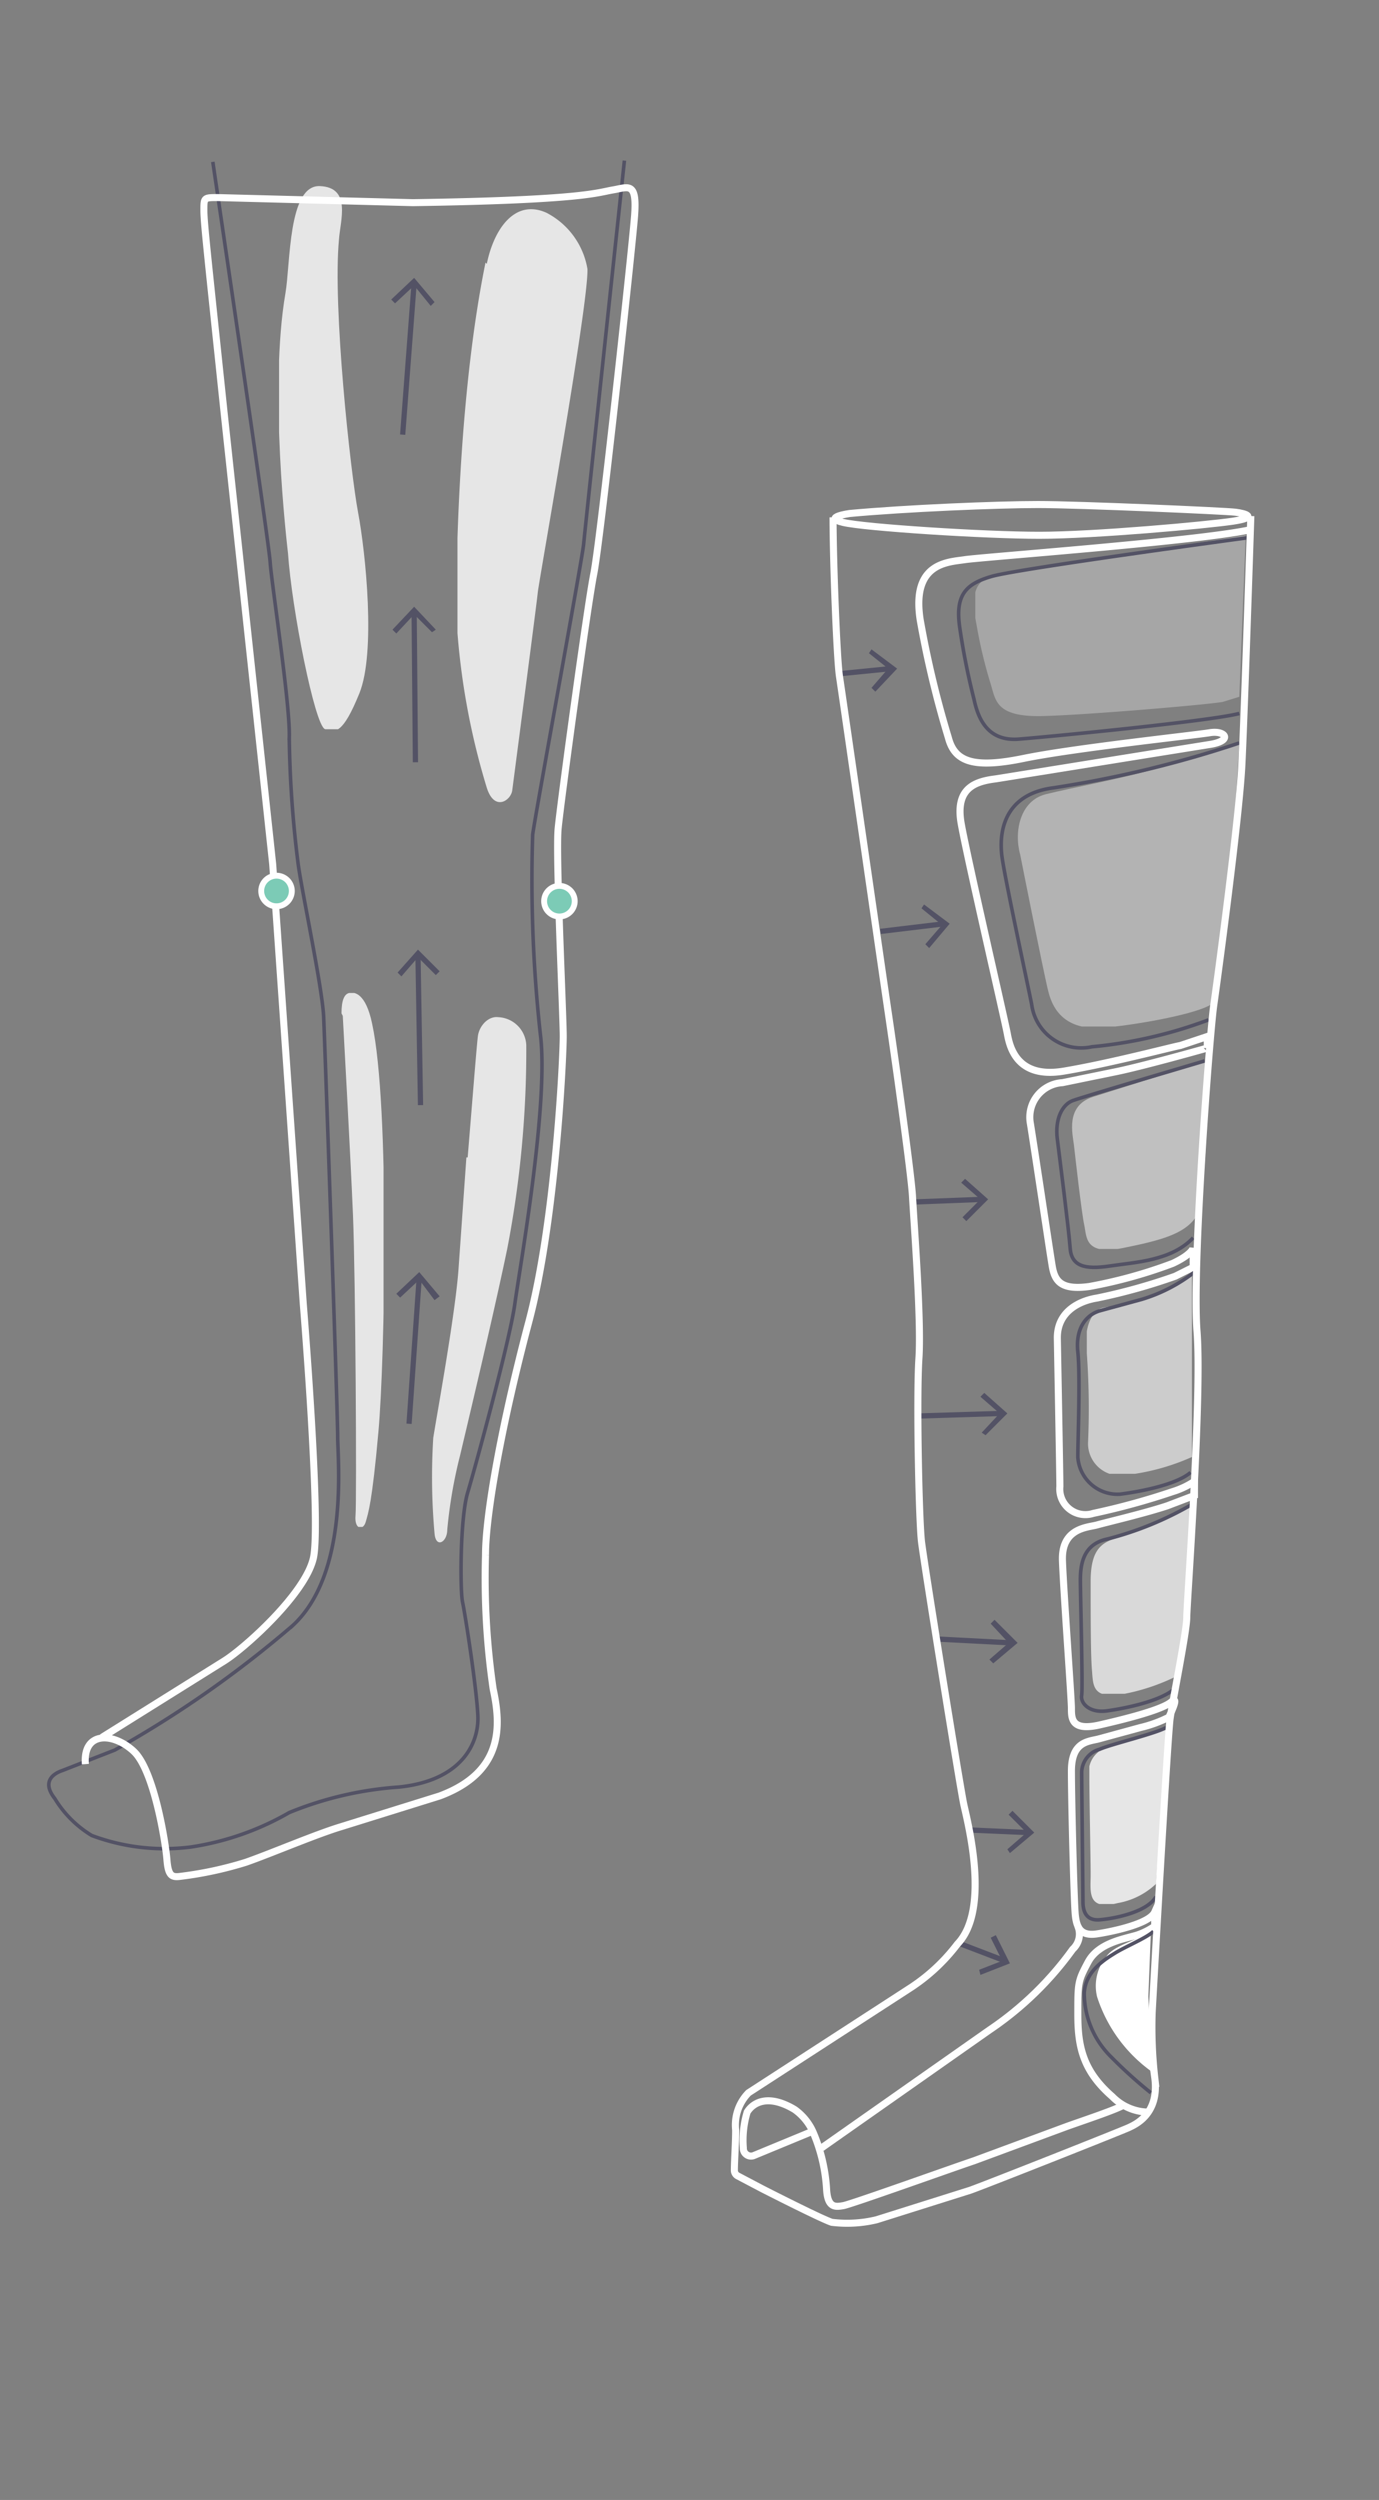 <svg id="Illustrations" xmlns="http://www.w3.org/2000/svg" xmlns:xlink="http://www.w3.org/1999/xlink" width="520" height="942.441" viewBox="0 0 520 942.441">
  <rect x="0" y="0" width="520" height="942.441" fill="#808080" stroke="none"/>
  <defs>
    <clipPath id="clip-path">
      <rect id="Rectangle_53" data-name="Rectangle 53" width="274.977" height="828.12" fill="none"/>
    </clipPath>
    <clipPath id="clip-path-2">
      <rect id="Rectangle_46" data-name="Rectangle 46" width="33.828" height="206.402" fill="none"/>
    </clipPath>
    <clipPath id="clip-path-4">
      <rect id="Rectangle_48" data-name="Rectangle 48" width="49.776" height="224.862" fill="none"/>
    </clipPath>
    <clipPath id="clip-path-6">
      <rect id="Rectangle_50" data-name="Rectangle 50" width="15.948" height="202.439" fill="none"/>
    </clipPath>
    <clipPath id="clip-path-8">
      <rect id="Rectangle_52" data-name="Rectangle 52" width="35.761" height="199.056" fill="none"/>
    </clipPath>
    <clipPath id="clip-path-11">
      <rect id="Rectangle_55" data-name="Rectangle 55" width="102.452" height="68.285" fill="none"/>
    </clipPath>
    <clipPath id="clip-path-13">
      <rect id="Rectangle_57" data-name="Rectangle 57" width="83.605" height="106.415" fill="none"/>
    </clipPath>
    <clipPath id="clip-path-15">
      <rect id="Rectangle_59" data-name="Rectangle 59" width="50.743" height="70.895" fill="none"/>
    </clipPath>
    <clipPath id="clip-path-17">
      <rect id="Rectangle_61" data-name="Rectangle 61" width="40.111" height="74.954" fill="none"/>
    </clipPath>
    <clipPath id="clip-path-19">
      <rect id="Rectangle_63" data-name="Rectangle 63" width="38.661" height="71.378" fill="none"/>
    </clipPath>
    <clipPath id="clip-path-21">
      <rect id="Rectangle_65" data-name="Rectangle 65" width="29.479" height="66.545" fill="none"/>
    </clipPath>
    <clipPath id="clip-path-23">
      <rect id="Rectangle_97" data-name="Rectangle 97" width="296" height="823.418" fill="none"/>
    </clipPath>
    <clipPath id="clip-path-24">
      <rect id="Rectangle_90" data-name="Rectangle 90" width="33.636" height="205.23" fill="none"/>
    </clipPath>
    <clipPath id="clip-path-26">
      <rect id="Rectangle_92" data-name="Rectangle 92" width="49.494" height="223.586" fill="none"/>
    </clipPath>
    <clipPath id="clip-path-28">
      <rect id="Rectangle_94" data-name="Rectangle 94" width="15.857" height="201.29" fill="none"/>
    </clipPath>
    <clipPath id="clip-path-30">
      <rect id="Rectangle_96" data-name="Rectangle 96" width="35.558" height="197.926" fill="none"/>
    </clipPath>
    <clipPath id="clip-path-33">
      <rect id="Rectangle_99" data-name="Rectangle 99" width="101.87" height="67.897" fill="none"/>
    </clipPath>
    <clipPath id="clip-path-35">
      <rect id="Rectangle_101" data-name="Rectangle 101" width="83.13" height="105.81" fill="none"/>
    </clipPath>
    <clipPath id="clip-path-37">
      <rect id="Rectangle_103" data-name="Rectangle 103" width="50.455" height="70.492" fill="none"/>
    </clipPath>
    <clipPath id="clip-path-39">
      <rect id="Rectangle_105" data-name="Rectangle 105" width="39.883" height="74.529" fill="none"/>
    </clipPath>
    <clipPath id="clip-path-41">
      <rect id="Rectangle_107" data-name="Rectangle 107" width="38.442" height="70.973" fill="none"/>
    </clipPath>
    <clipPath id="clip-path-43">
      <rect id="Rectangle_109" data-name="Rectangle 109" width="29.312" height="66.168" fill="none"/>
    </clipPath>
  </defs>
  <g id="how-it-works-01" transform="translate(382.512 528.381)">
    <g id="Group_90" data-name="Group 90" transform="translate(-137.488 -414.06)">
      <g id="Group_70" data-name="Group 70" clip-path="url(#clip-path)">
        <g id="Group_60" data-name="Group 60" transform="translate(395.793 70.073)" opacity="0.8">
          <g id="Group_59" data-name="Group 59" clip-path="url(#clip-path-2)">
            <g id="Group_58" data-name="Group 58" clip-path="url(#clip-path-2)">
              <path id="Path_200" data-name="Path 200" d="M84.507,55.2c1.933-11.115.967-41.077,13.048-40.594s7.732,13.048,7.249,20.3c-2.416,25.613,4.349,87.954,7.249,103.418s6.766,53.159.483,68.623-9.182,14.981-13.048,13.531-12.565-45.427-14.015-66.69c-.483-4.349-7.249-61.858-.967-98.586" transform="translate(-82.091 -14.121)" fill="#fff"/>
            </g>
          </g>
        </g>
        <g id="Group_63" data-name="Group 63" transform="translate(463.449 79.255)" opacity="0.8">
          <g id="Group_62" data-name="Group 62" clip-path="url(#clip-path-4)">
            <g id="Group_61" data-name="Group 61" clip-path="url(#clip-path-4)">
              <path id="Path_201" data-name="Path 201" d="M107.4,37.136c2.9-14.015,11.115-24.646,22.713-19.331a29.479,29.479,0,0,1,15.464,21.264c.483,13.048-18.364,117.916-18.847,122.749s-9.182,71.04-9.665,74.906-6.766,8.215-9.665-.967A273.529,273.529,0,0,1,95.8,169.55c0-25.613,1.45-85.538,11.115-132.9" transform="translate(-96.283 -16.356)" fill="#fff"/>
            </g>
          </g>
        </g>
        <g id="Group_66" data-name="Group 66" transform="translate(418.989 376.462)" opacity="0.8">
          <g id="Group_65" data-name="Group 65" clip-path="url(#clip-path-6)">
            <g id="Group_64" data-name="Group 64" clip-path="url(#clip-path-6)">
              <path id="Path_202" data-name="Path 202" d="M86.7,85.726c0-4.833.966-7.249,2.9-7.732s6.282,0,8.7,11.6c6.766,30.929,4.833,127.582,2.416,154.644s-3.866,30.929-4.833,34.312-4.349,2.9-3.866-2.416,0-90.853-.967-114.05-3.866-75.389-3.866-75.389" transform="translate(-86.7 -77.994)" fill="#fff"/>
            </g>
          </g>
        </g>
        <g id="Group_69" data-name="Group 69" transform="translate(453.784 385.644)" opacity="0.8">
          <g id="Group_68" data-name="Group 68" clip-path="url(#clip-path-8)">
            <g id="Group_67" data-name="Group 67" clip-path="url(#clip-path-8)">
              <path id="Path_203" data-name="Path 203" d="M107.314,132.992c1.45-17.4,3.383-42.044,3.866-45.91s3.866-7.732,7.732-7.249a11.115,11.115,0,0,1,10.632,10.632,396.758,396.758,0,0,1-7.249,77.322c-5.316,25.613-15.948,70.073-17.881,78.289A179.767,179.767,0,0,0,99.582,274.1c0,4.833-4.349,7.249-4.833,1.45a241.143,241.143,0,0,1-.483-36.245c1.45-9.182,8.7-48.81,9.665-65.241l2.9-41.077" transform="translate(-94.266 -79.833)" fill="#fff"/>
            </g>
          </g>
        </g>
      </g>
      <line id="Line_28" data-name="Line 28" y1="1.933" x2="19.331" transform="translate(71.523 137.73)" fill="none" stroke="#535265" stroke-miterlimit="10" stroke-width="1.981"/>
      <path id="Path_204" data-name="Path 204" d="M19.516,42.948l-1.45-1.45,6.282-7.249L17.1,28.45,18.067,27l9.665,7.249Z" transform="translate(65.538 103.481)" fill="#535265"/>
      <line id="Line_29" data-name="Line 29" y1="2.9" x2="24.163" transform="translate(86.987 233.899)" fill="none" stroke="#535265" stroke-miterlimit="10" stroke-width="1.981"/>
      <path id="Path_205" data-name="Path 205" d="M24.1,63.331l-1.45-1.45,6.282-7.249L21.2,48.35l.967-1.45,9.665,7.249Z" transform="translate(81.252 179.751)" fill="#535265"/>
      <line id="Line_30" data-name="Line 30" y1="0.967" x2="25.13" transform="translate(100.519 337.801)" fill="none" stroke="#535265" stroke-miterlimit="10" stroke-width="1.981"/>
      <path id="Path_206" data-name="Path 206" d="M26.233,84.248l-1.45-1.45,6.766-6.766L24.3,69.75l1.45-1.45,8.7,7.732Z" transform="translate(93.133 261.769)" fill="#535265"/>
      <line id="Line_31" data-name="Line 31" y1="0.967" x2="31.412" transform="translate(101.485 418.506)" fill="none" stroke="#535265" stroke-miterlimit="10" stroke-width="1.981"/>
      <path id="Path_207" data-name="Path 207" d="M27.733,100.948l-1.45-.967,6.766-7.249L25.8,86.45,27.25,85l8.7,7.732Z" transform="translate(98.882 325.774)" fill="#535265"/>
      <line id="Line_32" data-name="Line 32" x2="28.029" y2="1.45" transform="translate(108.251 503.56)" fill="none" stroke="#535265" stroke-miterlimit="10" stroke-width="1.981"/>
      <path id="Path_208" data-name="Path 208" d="M27.95,119.131l-1.45-1.45,7.249-6.282-6.766-7.249,1.45-1.45,8.7,8.7Z" transform="translate(101.565 393.612)" fill="#535265"/>
      <line id="Line_33" data-name="Line 33" x2="22.23" y2="0.967" transform="translate(120.816 575.567)" fill="none" stroke="#535265" stroke-miterlimit="10" stroke-width="1.981"/>
      <path id="Path_209" data-name="Path 209" d="M28.867,133.548,27.9,132.1l7.249-6.282-6.766-6.766,1.45-1.45,8.215,8.216Z" transform="translate(106.93 450.718)" fill="#535265"/>
      <line id="Line_34" data-name="Line 34" x2="16.431" y2="6.282" transform="translate(117.433 618.577)" fill="none" stroke="#535265" stroke-miterlimit="10" stroke-width="1.981"/>
      <path id="Path_210" data-name="Path 210" d="M26.183,142.281l-.483-1.933,8.7-3.383-4.349-8.7,1.933-.966L37.3,137.932Z" transform="translate(98.499 487.894)" fill="#535265"/>
      <g id="Group_89" data-name="Group 89" clip-path="url(#clip-path)">
        <g id="Group_73" data-name="Group 73" transform="translate(122.749 87.471)" opacity="0.3">
          <g id="Group_72" data-name="Group 72" clip-path="url(#clip-path-11)">
            <g id="Group_71" data-name="Group 71" clip-path="url(#clip-path-11)">
              <path id="Path_211" data-name="Path 211" d="M127.745,18.1C92.466,23.9,34.958,32.115,30.609,34.048s-6.766,5.8-4.349,17.881a176.387,176.387,0,0,0,5.316,22.23c1.933,6.282,1.933,12.565,19.814,12.082s62.341-4.349,67.657-5.316l6.282-1.933Z" transform="translate(-25.776 -18.1)" fill="#fff"/>
            </g>
          </g>
        </g>
        <g id="Group_76" data-name="Group 76" transform="translate(138.697 166.243)" opacity="0.4">
          <g id="Group_75" data-name="Group 75" clip-path="url(#clip-path-13)">
            <g id="Group_74" data-name="Group 74" clip-path="url(#clip-path-13)">
              <path id="Path_212" data-name="Path 212" d="M112.229,34.4,80.817,43.582c-11.115,3.383-31.9,7.249-41.561,9.665S27.175,67.262,29.591,75.961c0,0,8.7,43.977,10.632,51.709S47.472,142.651,61.97,141.2s34.312-5.316,39.628-8.7,10.632-98.1,10.632-98.1" transform="translate(-28.625 -34.4)" fill="#fff"/>
            </g>
          </g>
        </g>
        <g id="Group_79" data-name="Group 79" transform="translate(158.994 285.609)" opacity="0.5">
          <g id="Group_78" data-name="Group 78" clip-path="url(#clip-path-15)">
            <g id="Group_77" data-name="Group 77" clip-path="url(#clip-path-15)">
              <path id="Path_213" data-name="Path 213" d="M83.932,59.1,40.922,72.631C30.29,76.014,33.19,86.646,33.673,91s2.9,25.613,3.866,29.962,0,11.6,14.5,8.7,23.2-5.316,27.546-11.6S84.416,59.1,84.416,59.1" transform="translate(-32.707 -59.1)" fill="#fff"/>
            </g>
          </g>
        </g>
        <g id="Group_82" data-name="Group 82" transform="translate(164.793 366.314)" opacity="0.6">
          <g id="Group_81" data-name="Group 81" clip-path="url(#clip-path-17)">
            <g id="Group_80" data-name="Group 80" clip-path="url(#clip-path-17)">
              <path id="Path_214" data-name="Path 214" d="M74.461,75.8a91.339,91.339,0,0,1-19.814,9.665c-7.732,2.416-12.082,1.933-14.981,2.9S32.9,95.131,34.35,105.279a291.9,291.9,0,0,1,.483,33.345,12.082,12.082,0,0,0,14.5,12.565,83.6,83.6,0,0,0,24.646-6.766V76.283" transform="translate(-34.35 -75.8)" fill="#fff"/>
            </g>
          </g>
        </g>
        <g id="Group_85" data-name="Group 85" transform="translate(166.243 452.818)" opacity="0.7">
          <g id="Group_84" data-name="Group 84" clip-path="url(#clip-path-19)">
            <g id="Group_83" data-name="Group 83" clip-path="url(#clip-path-19)">
              <path id="Path_215" data-name="Path 215" d="M73.061,93.7A115.5,115.5,0,0,1,46,105.782c-6.766,1.933-11.6,3.866-11.6,16.914s0,27.546.483,33.345,0,11.115,11.6,9.182a77.324,77.324,0,0,0,20.3-6.766l3.383-17.881Z" transform="translate(-34.4 -93.7)" fill="#fff"/>
            </g>
          </g>
        </g>
        <g id="Group_88" data-name="Group 88" transform="translate(165.759 536.906)" opacity="0.8">
          <g id="Group_87" data-name="Group 87" clip-path="url(#clip-path-21)">
            <g id="Group_86" data-name="Group 86" clip-path="url(#clip-path-21)">
              <path id="Path_216" data-name="Path 216" d="M63.96,111.1c-2.416,1.45-16.914,5.316-21.747,7.249a9.665,9.665,0,0,0-7.732,11.6c0,8.215.483,30.446.483,36.728s-1.45,13.531,10.149,10.632a28.03,28.03,0,0,0,14.5-7.249Z" transform="translate(-34.48 -111.1)" fill="#fff"/>
            </g>
          </g>
        </g>
        <path id="Path_217" data-name="Path 217" d="M55.577,127c-6.282,3.866-14.015,5.316-16.914,9.665a17.4,17.4,0,0,0-3.383,14.981,55.575,55.575,0,0,0,20.3,28.029c.483,0-.967-28.029-.967-28.029Z" transform="translate(133.379 486.745)" fill="#fff"/>
        <path id="Path_218" data-name="Path 218" d="M19.987,19.083C40.767,17.15,75.562,15.7,91.027,15.7s70.556,2.416,74.423,2.9,8.7,1.933-.967,3.383S112.29,27.3,91.51,27.3s-65.724-2.9-73.939-4.833S19.987,19.083,19.987,19.083Z" transform="translate(55.402 60.172)" fill="none" stroke="#fff" stroke-miterlimit="10" stroke-width="2.658"/>
        <path id="Path_219" data-name="Path 219" d="M145.227,17.7c-21.264,4.349-100.519,10.149-106.8,11.115s-20.3.967-16.914,22.713a375.984,375.984,0,0,0,10.632,44.46c2.416,9.182,9.665,11.6,28.512,7.732s64.274-8.7,70.073-9.665,8.7,2.9.483,4.349L50.024,111.453c-7.732.967-15.464,3.383-13.048,16.914s16.431,73.939,17.4,79.255,3.866,16.914,21.264,14.015,41.077-9.182,43.977-9.665l10.149-3.383v4.349S104.15,220.187,94,222.12l-18.847,3.866a13.048,13.048,0,0,0-12.082,15.464c1.933,12.082,7.249,47.843,8.215,53.642s3.383,9.182,14.015,7.732a180.739,180.739,0,0,0,31.412-8.7c7.249-3.383,7.732-5.8,7.732-5.8v7.249l-6.766,3.383A220.841,220.841,0,0,1,88.2,307.175c-6.282.967-14.981,4.833-14.981,14.981,0,0,.967,51.709.967,56.059a9.665,9.665,0,0,0,12.565,10.149,267.739,267.739,0,0,0,29.962-8.216,31.411,31.411,0,0,0,8.215-3.866V381.6l-10.149,3.866c-8.7,2.9-23.2,6.282-26.579,7.249s-13.531.967-13.048,13.531,3.383,51.709,3.383,55.575,0,8.7,10.632,6.282,23.68-5.8,27.063-8.7-.967,5.8-.967,5.8a47.843,47.843,0,0,1-10.632,3.866l-15.948,4.349c-3.866.967-10.149.967-10.149,12.082s.967,49.293,1.45,54.125,1.933,8.215,8.215,7.249,19.814-3.866,21.747-8.216v5.316a26.091,26.091,0,0,1-6.766,3.383c-4.833,1.45-14.5,2.9-18.364,10.149s-3.866,7.732-3.866,19.814S82.886,598.582,94,608.248a19.33,19.33,0,0,0,13.048,5.8" transform="translate(80.457 67.838)" fill="none" stroke="#fff" stroke-miterlimit="10" stroke-width="2.658"/>
        <path id="Path_220" data-name="Path 220" d="M129.933,84.507c-11.115,2.9-71.04,8.7-83.121,9.665S31.347,85.957,29.9,79.191a261.934,261.934,0,0,1-5.316-26.579C22.648,40.047,26.515,35.7,36.663,32.8s96.169-14.5,96.169-14.5" transform="translate(92.368 70.137)" fill="none" stroke="#535265" stroke-miterlimit="10" stroke-width="1.353"/>
        <path id="Path_221" data-name="Path 221" d="M117.206,34.3A420.434,420.434,0,0,1,47.133,51.214C28.285,53.631,26.352,68.128,27.8,77.794s9.182,45.427,11.115,55.092A18.847,18.847,0,0,0,61.63,148.833a169.628,169.628,0,0,0,43.977-10.149" transform="translate(105.095 131.459)" fill="none" stroke="#535265" stroke-miterlimit="10" stroke-width="1.353"/>
        <path id="Path_222" data-name="Path 222" d="M87.524,59.1S41.614,72.631,37.748,74.081s-6.766,6.766-5.8,14.5,4.349,34.312,4.833,41.077,5.316,8.215,14.981,6.766,23.2-1.933,31.412-10.632" transform="translate(121.729 226.509)" fill="none" stroke="#535265" stroke-miterlimit="10" stroke-width="1.353"/>
        <path id="Path_223" data-name="Path 223" d="M77.968,75.5a60.893,60.893,0,0,1-20.3,10.632L41.723,90.481c-4.833,1.45-9.182,6.282-8.215,15.464s0,33.345,0,39.628a14.981,14.981,0,0,0,15.948,14.015c11.115-1.45,22.23-4.349,26.579-8.215" transform="translate(127.902 289.364)" fill="none" stroke="#535265" stroke-miterlimit="10" stroke-width="1.353"/>
        <path id="Path_224" data-name="Path 224" d="M75.644,93.7a125.648,125.648,0,0,1-31.9,13.048c-9.182,1.933-10.149,9.665-10.149,15.464s.967,40.594.483,43.494,2.9,6.766,9.665,5.8,18.847-3.383,24.646-7.732" transform="translate(128.776 359.118)" fill="none" stroke="#535265" stroke-miterlimit="10" stroke-width="1.353"/>
        <path id="Path_225" data-name="Path 225" d="M65.6,111.1c-4.349,2.416-20.78,6.282-25.13,8.216a9.182,9.182,0,0,0-6.766,8.7c0,4.833.483,46.393.483,48.81s.483,7.249,6.282,6.766,17.881-2.9,21.264-8.7" transform="translate(129.16 425.806)" fill="none" stroke="#535265" stroke-miterlimit="10" stroke-width="1.353"/>
        <path id="Path_226" data-name="Path 226" d="M60,127c-2.416,2.416-10.632,5.8-14.5,8.215S34.383,141.981,33.9,150.2a33.831,33.831,0,0,0,10.152,24.166A172.978,172.978,0,0,0,59.03,187.891" transform="translate(129.926 486.745)" fill="none" stroke="#535265" stroke-miterlimit="10" stroke-width="1.353"/>
        <path id="Path_227" data-name="Path 227" d="M110.053,126.6a7.732,7.732,0,0,1-1.933,8.7,123.715,123.715,0,0,1-31.412,30.446L13.4,210.2" transform="translate(51.357 485.211)" fill="none" stroke="#fff" stroke-miterlimit="10" stroke-width="2.658"/>
        <path id="Path_228" data-name="Path 228" d="M150.438,142.051c-3.866,1.933-12.565,4.833-20.78,7.732L94.38,162.831c-7.249,2.416-46.393,16.431-49.293,16.914s-5.8.967-6.282-5.8a64.274,64.274,0,0,0-4.833-21.264,20.779,20.779,0,0,0-7.249-9.182c-9.665-5.8-15.464-2.9-17.881.967A36.728,36.728,0,0,0,7.392,158a2.9,2.9,0,0,0,3.866,2.9l22.23-9.182" transform="translate(27.886 537.417)" fill="none" stroke="#fff" stroke-miterlimit="10" stroke-width="2.658"/>
        <path id="Path_229" data-name="Path 229" d="M43.818,17.083c0,16.914,1.45,53.642,2.416,59.925S62.665,190.575,64.6,203.623s8.7,60.408,9.182,69.59S77.163,319.606,76.2,334.1s0,60.891.967,69.107,14.5,92.3,15.948,99.069,10.149,39.627-2.416,52.676A70.556,70.556,0,0,1,72.33,571.87L11.922,611.014A17.4,17.4,0,0,0,7.09,625.028c0,4.833-.483,12.081-.483,14.981a2.416,2.416,0,0,0,1.45,2.416l9.182,4.833s21.747,11.115,26.1,12.565a47.36,47.36,0,0,0,16.914-.967l35.278-11.115c6.766-2.416,57.992-22.714,59.925-23.68s11.6-4.833,9.665-18.847a169.155,169.155,0,0,1-.967-24.646s5.8-103.9,6.766-110.667,6.282-32.862,6.282-38.178,5.8-83.121,3.866-107.768,4.833-112.6,6.282-122.749,9.665-71.04,10.632-90.854S201.362,16.6,201.362,16.6" transform="translate(25.289 63.622)" fill="none" stroke="#fff" stroke-miterlimit="10" stroke-width="2.658"/>
        <path id="Path_230" data-name="Path 230" d="M125.923,13.083S147.186,157.1,147.67,164.828s7.732,54.609,7.249,66.69a422.834,422.834,0,0,0,3.383,47.843c1.45,10.632,9.182,46.876,9.665,57.991s5.316,149.812,5.316,158.994,4.349,51.709-16.914,71.523a410.777,410.777,0,0,1-67.657,47.36L68.9,622.961c-2.9.967-8.215,3.866-2.9,10.632a41.561,41.561,0,0,0,14.015,13.048,78.777,78.777,0,0,0,37.695,4.349,106.318,106.318,0,0,0,37.211-13.048,133.854,133.854,0,0,1,41.561-9.665c23.68-2.416,30.446-16.431,29.962-27.063s-4.833-38.661-5.8-43.01-.966-31.9,1.933-41.561,15.948-57.508,17.881-71.523,13.048-76.356,9.665-102.452a537.888,537.888,0,0,1-2.9-75.389c.483-4.833,18.847-104.868,19.33-110.184S282.5,12.6,282.5,12.6" transform="translate(244.257 48.291)" fill="none" stroke="#535265" stroke-miterlimit="10" stroke-width="1.353"/>
        <path id="Path_231" data-name="Path 231" d="M72.927,602.235l46.393-29c7.732-4.833,30.929-25.613,33.828-39.144s-3.866-96.169-3.866-96.169L138.168,271.2,119.8,100.608c-6.282-59.925-7.732-72.49-7.732-77.322s0-4.833,5.316-4.833l73.939,1.933c64.757-.967,70.073-3.866,75.872-4.833s9.182-3.383,8.216,9.665-13.048,123.715-15.465,135.8-13.048,86.021-14.015,96.169,1.933,70.556,1.933,78.772-2.9,70.073-13.048,108.251-16.431,73.456-16.431,88.921a291.412,291.412,0,0,0,2.9,50.742c2.9,13.531,4.349,31.412-20.3,40.594l-37.211,11.6c-9.665,2.9-26.58,10.149-36.245,13.531a140.152,140.152,0,0,1-24.646,5.316c-3.383.483-4.833,0-5.316-6.283S92.741,614.8,85.009,607.551s-19.331-7.732-18.364,4.832" transform="translate(255.208 56.453)" fill="none" stroke="#fff" stroke-miterlimit="10" stroke-width="2.658"/>
        <line id="Line_35" data-name="Line 35" y1="55.575" x2="3.383" transform="translate(445.085 484.23)" fill="none" stroke="#535265" stroke-miterlimit="10" stroke-width="1.981"/>
        <path id="Path_232" data-name="Path 232" d="M107.048,108.982l-1.45,1.45L99.316,102.7l-7.249,6.766-.967-1.45L99.8,99.8Z" transform="translate(349.153 382.497)" fill="#535265"/>
        <line id="Line_36" data-name="Line 36" x1="0.967" y1="57.025" transform="translate(448.468 361.964)" fill="none" stroke="#535265" stroke-miterlimit="10" stroke-width="1.981"/>
        <path id="Path_233" data-name="Path 233" d="M107.531,82.715l-1.45,1.45L99.316,77.4,92.55,84.648,91.1,83.2l8.216-8.7Z" transform="translate(349.153 285.531)" fill="#535265"/>
        <line id="Line_37" data-name="Line 37" x1="0.967" y1="57.025" transform="translate(446.535 231.966)" fill="none" stroke="#535265" stroke-miterlimit="10" stroke-width="1.981"/>
        <path id="Path_234" data-name="Path 234" d="M106.748,56.3l-1.45.967L98.532,50.5,92.25,57.749,90.8,56.3l7.732-8.7Z" transform="translate(348.003 182.433)" fill="#535265"/>
        <line id="Line_38" data-name="Line 38" y1="57.508" x2="4.349" transform="translate(442.669 107.284)" fill="none" stroke="#535265" stroke-miterlimit="10" stroke-width="1.981"/>
        <path id="Path_235" data-name="Path 235" d="M107.131,30.982l-1.933,1.45L99.4,24.7,92.15,31.465l-1.45-1.45L99.4,21.8Z" transform="translate(347.62 83.551)" fill="#535265"/>
        <path id="Path_236" data-name="Path 236" d="M114.2,75.3a5.8,5.8,0,1,1-5.8-5.8,5.8,5.8,0,0,1,5.8,5.8" transform="translate(393.228 266.368)" fill="#7ccbb6"/>
        <path id="Path_237" data-name="Path 237" d="M114.2,75.3a5.8,5.8,0,1,1-5.8-5.8A5.8,5.8,0,0,1,114.2,75.3Z" transform="translate(393.228 266.368)" fill="none" stroke="#fff" stroke-miterlimit="10" stroke-width="2.223"/>
        <path id="Path_238" data-name="Path 238" d="M92,74.5a5.8,5.8,0,1,1-5.8-5.8A5.8,5.8,0,0,1,92,74.5" transform="translate(308.144 263.302)" fill="#7ccbb6"/>
        <path id="Path_239" data-name="Path 239" d="M92,74.5a5.8,5.8,0,1,1-5.8-5.8A5.8,5.8,0,0,1,92,74.5Z" transform="translate(308.144 263.302)" fill="none" stroke="#fff" stroke-miterlimit="10" stroke-width="2.223"/>
      </g>
    </g>
  </g>
  <g id="how-it-works-02" transform="translate(148 411.709)">
    <g id="Group_156" data-name="Group 156" transform="translate(-148 -411.709)">
      <g id="Group_136" data-name="Group 136" clip-path="url(#clip-path-23)">
        <g id="Group_126" data-name="Group 126" transform="translate(105.234 69.675)" opacity="0.8">
          <g id="Group_125" data-name="Group 125" clip-path="url(#clip-path-24)">
            <g id="Group_124" data-name="Group 124" clip-path="url(#clip-path-24)">
              <path id="Path_280" data-name="Path 280" d="M24.492,54.968c1.922-11.052.961-40.844,12.974-40.364s7.688,12.974,7.208,20.182c-2.4,25.468,4.325,87.455,7.208,102.831s6.727,52.857.481,68.234-9.13,14.9-12.974,13.455-12.494-45.169-13.935-66.312c-.481-4.325-7.208-61.506-.961-98.026" transform="translate(-22.09 -14.124)" fill="#fff"/>
            </g>
          </g>
        </g>
        <g id="Group_129" data-name="Group 129" transform="translate(172.507 78.805)" opacity="0.8">
          <g id="Group_128" data-name="Group 128" clip-path="url(#clip-path-26)">
            <g id="Group_127" data-name="Group 127" clip-path="url(#clip-path-26)">
              <path id="Path_281" data-name="Path 281" d="M47.332,37.018C50.216,23.083,58.384,12.512,69.917,17.8A29.312,29.312,0,0,1,85.293,38.94c.481,12.974-18.26,117.247-18.74,122.052s-9.13,70.636-9.61,74.48-6.727,8.169-9.61-.961A271.975,271.975,0,0,1,35.8,168.681c0-25.468,1.442-85.052,11.052-132.143" transform="translate(-36.281 -16.356)" fill="#fff"/>
            </g>
          </g>
        </g>
        <g id="Group_132" data-name="Group 132" transform="translate(128.779 374.325)" opacity="0.8">
          <g id="Group_131" data-name="Group 131" clip-path="url(#clip-path-28)">
            <g id="Group_130" data-name="Group 130" clip-path="url(#clip-path-28)">
              <path id="Path_282" data-name="Path 282" d="M26.8,85.682c0-4.805.961-7.208,2.883-7.688s6.247,0,8.649,11.532c6.727,30.753,4.805,126.857,2.4,153.766s-3.844,30.753-4.805,34.117-4.325,2.883-3.844-2.4,0-90.338-.961-113.4-3.844-74.961-3.844-74.961" transform="translate(-26.8 -77.993)" fill="#fff"/>
            </g>
          </g>
        </g>
        <g id="Group_135" data-name="Group 135" transform="translate(162.896 383.455)" opacity="0.8">
          <g id="Group_134" data-name="Group 134" clip-path="url(#clip-path-30)">
            <g id="Group_133" data-name="Group 133" clip-path="url(#clip-path-30)">
              <path id="Path_283" data-name="Path 283" d="M47.338,132.689c1.442-17.3,3.364-41.805,3.844-45.649s3.844-7.688,7.688-7.208A11.052,11.052,0,0,1,69.441,90.4a394.51,394.51,0,0,1-7.208,76.883c-5.286,25.467-15.857,69.675-17.779,77.844A178.75,178.75,0,0,0,39.649,273c0,4.805-4.325,7.208-4.805,1.442a239.783,239.783,0,0,1-.48-36.039c1.442-9.13,8.649-48.533,9.61-64.87l2.883-40.844" transform="translate(-33.883 -79.832)" fill="#fff"/>
            </g>
          </g>
        </g>
      </g>
      <g id="Group_155" data-name="Group 155" clip-path="url(#clip-path-23)">
        <g id="Group_139" data-name="Group 139" transform="translate(-166.26 86.974)" opacity="0.3">
          <g id="Group_138" data-name="Group 138" clip-path="url(#clip-path-33)">
            <g id="Group_137" data-name="Group 137" clip-path="url(#clip-path-33)">
              <path id="Path_284" data-name="Path 284" d="M67.263,18.1C32.185,23.866-25,32.035-29.321,33.957s-6.727,5.766-4.325,17.779a175.386,175.386,0,0,0,5.286,22.1c1.922,6.247,1.922,12.493,19.7,12.013s61.987-4.325,67.273-5.286l6.247-1.922Z" transform="translate(34.607 -18.1)" fill="#fff"/>
            </g>
          </g>
        </g>
        <g id="Group_142" data-name="Group 142" transform="translate(-150.403 165.299)" opacity="0.4">
          <g id="Group_141" data-name="Group 141" clip-path="url(#clip-path-35)">
            <g id="Group_140" data-name="Group 140" clip-path="url(#clip-path-35)">
              <path id="Path_285" data-name="Path 285" d="M51.755,34.4,20.521,43.53C9.469,46.894-11.193,50.738-20.8,53.14s-12.013,13.935-9.61,22.584c0,0,8.649,43.727,10.571,51.416s7.208,14.9,21.623,13.455,34.117-5.286,39.4-8.649S51.755,34.4,51.755,34.4" transform="translate(31.375 -34.4)" fill="#fff"/>
            </g>
          </g>
        </g>
        <g id="Group_145" data-name="Group 145" transform="translate(-129.74 283.987)" opacity="0.5">
          <g id="Group_144" data-name="Group 144" clip-path="url(#clip-path-37)">
            <g id="Group_143" data-name="Group 143" clip-path="url(#clip-path-37)">
              <path id="Path_286" data-name="Path 286" d="M23.643,59.1-19.123,72.555c-10.571,3.364-7.688,13.935-7.208,18.26s2.883,25.468,3.844,29.792,0,11.532,14.416,8.649,23.065-5.286,27.39-11.532S24.124,59.1,24.124,59.1" transform="translate(26.812 -59.1)" fill="#fff"/>
            </g>
          </g>
        </g>
        <g id="Group_148" data-name="Group 148" transform="translate(-124.455 364.234)" opacity="0.6">
          <g id="Group_147" data-name="Group 147" clip-path="url(#clip-path-39)">
            <g id="Group_146" data-name="Group 146" clip-path="url(#clip-path-39)">
              <path id="Path_287" data-name="Path 287" d="M14.331,75.8a90.823,90.823,0,0,1-19.7,9.61c-7.688,2.4-12.013,1.922-14.9,2.883s-6.727,6.727-5.286,16.818a290.24,290.24,0,0,1,.481,33.156,12.013,12.013,0,0,0,4.123,9.806,12.013,12.013,0,0,0,10.292,2.688,83.129,83.129,0,0,0,24.506-6.727c0-.48,0-67.753,0-67.753" transform="translate(26.033 -75.8)" fill="#fff"/>
            </g>
          </g>
        </g>
        <g id="Group_151" data-name="Group 151" transform="translate(-123.013 450.247)" opacity="0.7">
          <g id="Group_150" data-name="Group 150" clip-path="url(#clip-path-41)">
            <g id="Group_149" data-name="Group 149" clip-path="url(#clip-path-41)">
              <path id="Path_288" data-name="Path 288" d="M12.842,93.7a114.847,114.847,0,0,1-26.909,12.013c-6.727,1.922-11.532,3.844-11.532,16.818s0,27.39.481,33.156,0,11.052,11.532,9.13A76.887,76.887,0,0,0,6.595,158.09L9.958,140.31Z" transform="translate(25.6 -93.7)" fill="#fff"/>
            </g>
          </g>
        </g>
        <g id="Group_154" data-name="Group 154" transform="translate(-123.494 533.857)" opacity="0.8">
          <g id="Group_153" data-name="Group 153" clip-path="url(#clip-path-43)">
            <g id="Group_152" data-name="Group 152" clip-path="url(#clip-path-43)">
              <path id="Path_289" data-name="Path 289" d="M3.791,111.1c-2.4,1.442-16.818,5.286-21.623,7.208a9.61,9.61,0,0,0-6.3,4.129,9.61,9.61,0,0,0-1.388,7.4c0,8.169.481,30.273.481,36.519s-1.442,13.455,10.091,10.571A27.87,27.87,0,0,0-.534,169.723Z" transform="translate(25.521 -111.1)" fill="#fff"/>
            </g>
          </g>
        </g>
        <path id="Path_290" data-name="Path 290" d="M-4.541,127c-6.247,3.844-13.935,5.286-16.818,9.61a17.3,17.3,0,0,0-3.364,14.9,55.26,55.26,0,0,0,20.182,27.87c.481,0-.961-27.87-.961-27.87Z" transform="translate(-95.887 483.26)" fill="#fff"/>
        <path id="Path_291" data-name="Path 291" d="M-39.944,19.064c20.662-1.922,55.26-3.364,70.636-3.364s70.156,2.4,74,2.883,8.649,1.922-.961,3.364-51.9,5.286-72.558,5.286-65.351-2.883-73.519-4.805S-39.944,19.064-39.944,19.064Z" transform="translate(-172.926 59.742)" fill="none" stroke="#fff" stroke-miterlimit="10" stroke-width="2.643"/>
        <path id="Path_292" data-name="Path 292" d="M84.522,17.7C63.379,22.025-15.426,27.791-21.673,28.752s-20.182.961-16.818,22.584A374.312,374.312,0,0,0-27.92,95.544c2.4,9.13,9.61,11.532,28.351,7.688s63.909-8.649,69.675-9.61,8.649,2.883.481,4.325L-10.14,110.921c-7.688.961-15.377,3.364-12.974,16.818S-6.3,201.258-5.335,206.544s3.844,16.818,21.143,13.935,40.844-9.13,43.727-9.61l10.091-3.364v4.325s-25.468,7.208-35.558,9.13L15.327,224.8A12.974,12.974,0,0,0,3.314,240.18c1.922,12.013,7.208,47.571,8.169,53.338s3.364,9.13,13.935,7.688a179.711,179.711,0,0,0,31.234-8.649c7.208-3.364,7.688-5.766,7.688-5.766V294l-6.727,3.364A219.6,219.6,0,0,1,28.3,305.531c-6.247.961-14.9,4.805-14.9,14.9,0,0,.961,51.415.961,55.74A9.61,9.61,0,0,0,26.86,386.258a266.225,266.225,0,0,0,29.792-8.169,31.232,31.232,0,0,0,7.688-3.844v5.286l-10.091,3.844c-8.649,2.883-23.065,6.247-26.429,7.208s-13.455.961-12.974,13.455,3.364,51.416,3.364,55.26,0,8.649,10.571,6.247,23.545-5.766,26.909-8.649-.961,5.766-.961,5.766a47.575,47.575,0,0,1-10.571,3.844l-14.9,3.844c-3.844.961-10.091.961-10.091,12.013s.961,49.013,1.442,53.818,1.922,8.169,8.169,7.208,19.7-3.844,21.623-8.169V540.5a25.95,25.95,0,0,1-6.727,3.364c-4.805,1.442-14.416,2.883-18.26,10.091s-3.844,7.688-3.844,19.7S23.5,594.8,34.548,604.414a19.221,19.221,0,0,0,12.974,5.766" transform="translate(-148.431 67.352)" fill="none" stroke="#fff" stroke-miterlimit="10" stroke-width="2.643"/>
        <path id="Path_293" data-name="Path 293" d="M69.432,84.131C58.38,87.014-1.2,92.78-13.217,93.742s-15.377-8.169-16.818-14.9a260.437,260.437,0,0,1-5.286-26.429C-37.243,39.923-33.4,35.6-23.308,32.716S72.315,18.3,72.315,18.3" transform="translate(-136.224 69.635)" fill="none" stroke="#535265" stroke-miterlimit="10" stroke-width="1.345"/>
        <path id="Path_294" data-name="Path 294" d="M56.8,34.3A418.049,418.049,0,0,1-12.879,51.118c-18.74,2.4-20.662,16.818-19.221,26.429s9.13,45.169,11.052,54.779a18.74,18.74,0,0,0,7.643,12.681,18.74,18.74,0,0,0,14.461,3.176,168.666,168.666,0,0,0,43.727-10.091" transform="translate(-123.588 130.518)" fill="none" stroke="#535265" stroke-miterlimit="10" stroke-width="1.345"/>
        <path id="Path_295" data-name="Path 295" d="M27.307,59.1S-18.342,72.555-22.186,74.477s-6.727,6.727-5.766,14.416,4.325,34.117,4.805,40.844,5.286,8.169,14.9,6.727,23.065-1.922,31.234-10.571" transform="translate(-107.073 224.887)" fill="none" stroke="#535265" stroke-miterlimit="10" stroke-width="1.345"/>
        <path id="Path_296" data-name="Path 296" d="M17.715,75.5A60.544,60.544,0,0,1-2.467,86.071L-18.324,90.4c-4.805,1.442-9.13,6.247-8.169,15.377s0,33.156,0,39.4a14.9,14.9,0,0,0,5.034,10.261,14.9,14.9,0,0,0,10.823,3.674c11.052-1.442,22.1-4.325,26.429-8.169" transform="translate(-101.325 287.292)" fill="none" stroke="#535265" stroke-miterlimit="10" stroke-width="1.345"/>
        <path id="Path_297" data-name="Path 297" d="M15.405,93.7a124.934,124.934,0,0,1-31.714,12.974c-9.13,1.922-10.091,9.61-10.091,15.377s.961,40.364.481,43.247,2.883,6.727,9.61,5.766S2.431,167.7,8.2,163.375" transform="translate(-100.457 356.547)" fill="none" stroke="#535265" stroke-miterlimit="10" stroke-width="1.345"/>
        <path id="Path_298" data-name="Path 298" d="M5.414,111.1c-4.325,2.4-20.662,6.247-24.987,8.169a9.13,9.13,0,0,0-6.727,8.649c0,4.805.481,46.13.481,48.532s.481,7.208,6.247,6.727,17.779-2.883,21.143-8.649" transform="translate(-100.077 422.757)" fill="none" stroke="#535265" stroke-miterlimit="10" stroke-width="1.345"/>
        <path id="Path_299" data-name="Path 299" d="M-.052,127c-2.4,2.4-10.571,5.766-14.416,8.169S-25.519,141.9-26,150.065a33.639,33.639,0,0,0,10.094,24.029A172.024,172.024,0,0,0-1.013,187.545" transform="translate(-98.935 483.26)" fill="none" stroke="#535265" stroke-miterlimit="10" stroke-width="1.345"/>
        <path id="Path_300" data-name="Path 300" d="M49.5,126.6a7.688,7.688,0,0,1-1.922,8.649,123.013,123.013,0,0,1-31.234,30.273L-46.6,209.73" transform="translate(-177.322 481.738)" fill="none" stroke="#fff" stroke-miterlimit="10" stroke-width="2.643"/>
        <path id="Path_301" data-name="Path 301" d="M89.725,142.04c-3.844,1.922-12.494,4.805-20.662,7.688L33.985,162.7c-7.208,2.4-46.13,16.338-49.013,16.818s-5.766.961-6.247-5.766a63.91,63.91,0,0,0-4.805-21.143,20.662,20.662,0,0,0-7.208-9.13c-9.61-5.766-15.377-2.883-17.779.961A36.52,36.52,0,0,0-52.508,157.9a2.883,2.883,0,0,0,1.148,2.473,2.883,2.883,0,0,0,2.7.41l22.1-9.13" transform="translate(-200.245 533.57)" fill="none" stroke="#fff" stroke-miterlimit="10" stroke-width="2.643"/>
        <path id="Path_302" data-name="Path 302" d="M-15.913,17.08c0,16.818,1.442,53.338,2.4,59.584s16.338,112.922,18.26,125.9,8.649,60.065,9.13,69.195,3.364,46.13,2.4,60.545,0,60.545.961,68.714S31.658,492.795,33.1,499.522s10.091,39.4-2.4,52.377a70.157,70.157,0,0,1-18.26,16.818l-60.545,38.922a17.3,17.3,0,0,0-4.805,13.935c0,4.805-.48,12.013-.48,14.9a2.4,2.4,0,0,0,1.442,2.4l9.13,4.805S-21.2,654.73-16.874,656.171A47.092,47.092,0,0,0-.056,655.21l35.078-11.052c6.727-2.4,57.662-22.584,59.584-23.545s11.532-4.805,9.61-18.74a168.183,168.183,0,0,1-.961-24.507s5.766-103.312,6.727-110.039,6.247-32.675,6.247-37.961S122,346.717,120.074,322.21s4.805-111.961,6.247-122.052,9.61-70.636,10.571-90.338S140.256,16.6,140.256,16.6" transform="translate(-203.204 63.166)" fill="none" stroke="#fff" stroke-miterlimit="10" stroke-width="2.643"/>
        <path id="Path_303" data-name="Path 303" d="M65.67,13.081S86.813,156.275,87.293,163.964s7.688,54.3,7.208,66.312a420.461,420.461,0,0,0,3.364,47.572c1.442,10.571,9.13,46.61,9.61,57.662s5.286,148.961,5.286,158.091,4.325,51.416-16.818,71.117A408.451,408.451,0,0,1,28.67,611.808L8.968,619.5c-2.883.961-8.169,3.844-2.883,10.571A41.325,41.325,0,0,0,20.02,644a78.325,78.325,0,0,0,37.48,4.325,105.71,105.71,0,0,0,37-12.974,133.107,133.107,0,0,1,41.325-9.61c23.545-2.4,30.273-16.338,29.792-26.909s-4.805-38.442-5.766-42.766-.961-31.714,1.922-41.325,15.857-57.182,17.779-71.117,12.974-75.922,9.61-101.87a534.821,534.821,0,0,1-2.883-74.961c.48-4.805,18.74-104.273,19.221-109.559S220.878,12.6,220.878,12.6" transform="translate(14.577 47.945)" fill="none" stroke="#535265" stroke-miterlimit="10" stroke-width="1.345"/>
        <path id="Path_304" data-name="Path 304" d="M12.991,598.9l46.13-28.831c7.688-4.805,30.753-25.467,33.636-38.922s-3.844-95.623-3.844-95.623L77.381,269.743,59.121,100.12c-6.247-59.584-7.688-72.078-7.688-76.883s0-4.805,5.286-4.805l73.519,1.922c64.39-.961,69.675-3.844,75.442-4.805s9.13-3.364,8.169,9.61-12.974,123.013-15.377,135.026-12.494,86.013-13.455,96.1,1.922,70.156,1.922,78.325-2.883,69.675-12.974,107.636-16.338,72.558-16.338,87.935a289.749,289.749,0,0,0,2.883,50.454c2.883,13.455,4.325,31.234-20.182,40.364l-37,11.532c-9.61,2.883-26.429,10.091-36.039,13.454a139.362,139.362,0,0,1-24.506,5.286c-3.364.481-4.805,0-5.286-6.247S32.693,611.392,25,604.185,5.784,596.5,6.745,608.99" transform="translate(25.45 56.049)" fill="none" stroke="#fff" stroke-miterlimit="10" stroke-width="2.643"/>
        <line id="Line_50" data-name="Line 50" y1="55.26" x2="3.844" transform="translate(154.247 481.48)" fill="none" stroke="#535265" stroke-miterlimit="10" stroke-width="1.97"/>
        <path id="Path_305" data-name="Path 305" d="M47.438,108.93l-1.922,1.442-5.766-7.688-7.208,6.727L31.1,107.969,39.749,99.8Z" transform="translate(118.342 379.758)" fill="#535265"/>
        <line id="Line_51" data-name="Line 51" x1="0.961" y1="56.701" transform="translate(157.61 359.909)" fill="none" stroke="#535265" stroke-miterlimit="10" stroke-width="1.97"/>
        <path id="Path_306" data-name="Path 306" d="M47.057,82.669,45.616,84.11l-6.727-6.727-6.247,7.208L31.2,83.149,38.888,74.5Z" transform="translate(118.722 283.487)" fill="#535265"/>
        <line id="Line_52" data-name="Line 52" x1="0.481" y1="56.701" transform="translate(156.169 230.649)" fill="none" stroke="#535265" stroke-miterlimit="10" stroke-width="1.97"/>
        <path id="Path_307" data-name="Path 307" d="M47.138,56.249,45.7,57.21l-6.727-6.727-6.727,7.208L30.8,56.249,38.969,47.6Z" transform="translate(117.2 181.127)" fill="#535265"/>
        <line id="Line_53" data-name="Line 53" y1="57.182" x2="4.325" transform="translate(151.844 106.675)" fill="none" stroke="#535265" stroke-miterlimit="10" stroke-width="1.97"/>
        <path id="Path_308" data-name="Path 308" d="M47.038,30.93,45.6,32.371l-6.247-7.688L32.142,31.41,30.7,29.969,39.349,21.8Z" transform="translate(116.82 82.953)" fill="#535265"/>
        <path id="Path_309" data-name="Path 309" d="M54.232,75.266A5.766,5.766,0,1,1,48.466,69.5a5.766,5.766,0,0,1,5.766,5.766" transform="translate(162.482 264.461)" fill="#7ccbb6"/>
        <path id="Path_310" data-name="Path 310" d="M54.232,75.266A5.766,5.766,0,1,1,48.466,69.5a5.766,5.766,0,0,1,5.766,5.766Z" transform="translate(162.482 264.461)" fill="none" stroke="#fff" stroke-miterlimit="10" stroke-width="2.21"/>
        <path id="Path_311" data-name="Path 311" d="M32.032,74.466A5.766,5.766,0,1,1,26.266,68.7a5.766,5.766,0,0,1,5.766,5.766" transform="translate(78.006 261.417)" fill="#7ccbb6"/>
        <path id="Path_312" data-name="Path 312" d="M32.032,74.466A5.766,5.766,0,1,1,26.266,68.7,5.766,5.766,0,0,1,32.032,74.466Z" transform="translate(78.006 261.417)" fill="none" stroke="#fff" stroke-miterlimit="10" stroke-width="2.21"/>
      </g>
    </g>
  </g>
</svg>
